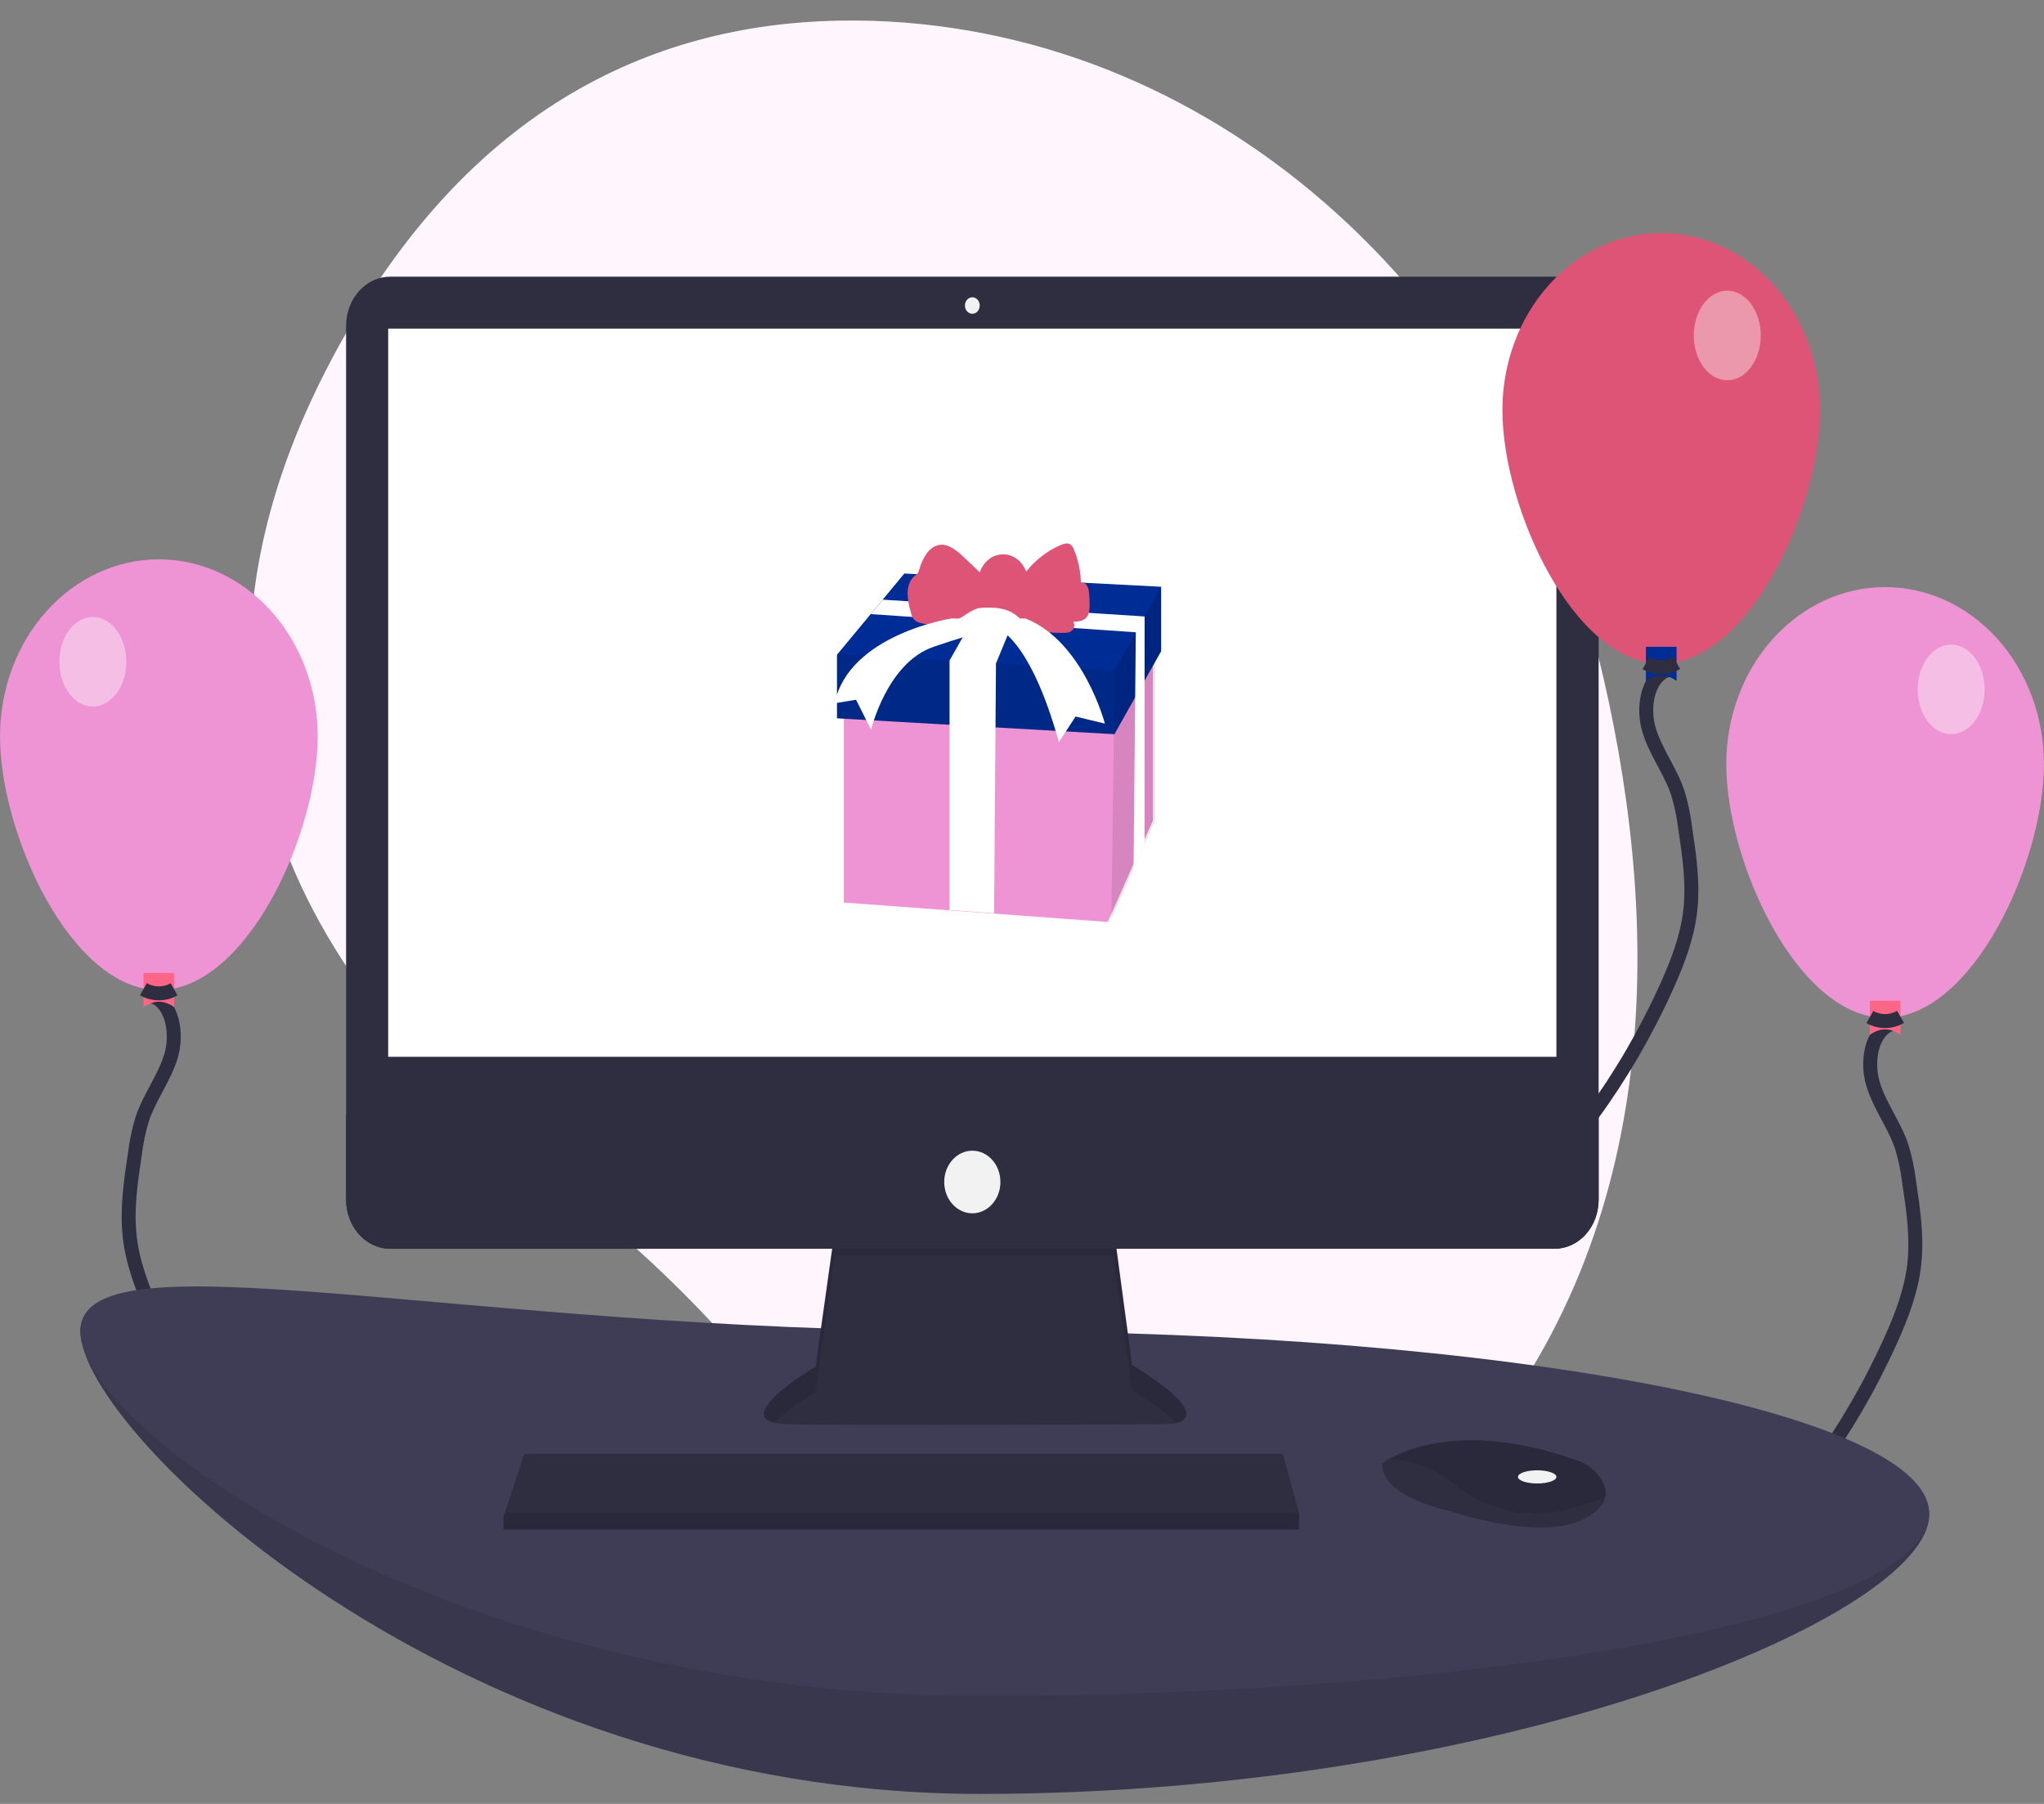 <svg width="102" height="90" viewBox="0 0 102 90" fill="none" xmlns="http://www.w3.org/2000/svg">
<rect x="0" y="0" width="102" height="90" fill="#808080" stroke="none"/>
<g clip-path="url(#clip0_2458_11468)">
<path d="M80.043 33.936C75.753 15.147 60.931 1.584 43.532 1.04C34.334 0.752 24.656 4.15 17.609 16.041C5.012 37.296 18.383 51.985 27.705 58.964C32.209 62.343 36.267 66.406 39.762 71.035C46.059 79.358 58.172 89.7 72.599 73.495C83.055 61.75 82.901 46.451 80.043 33.936Z" fill="#FFF5FC"/>
<path d="M101.998 38.12C101.998 42.997 98.449 50.78 94.072 50.78C89.694 50.78 86.144 42.997 86.144 38.12C86.144 35.779 86.98 33.533 88.466 31.877C89.953 30.221 91.969 29.291 94.072 29.291C96.174 29.291 98.19 30.221 99.677 31.877C101.163 33.533 101.998 35.779 101.998 38.12Z" fill="#EE93D4"/>
<path d="M94.366 51.094C93.37 51.476 93.131 52.989 93.474 54.099C93.816 55.208 94.542 56.129 94.907 57.23C95.074 57.785 95.193 58.356 95.264 58.936C95.473 60.317 95.682 61.722 95.522 63.111C95.369 64.428 94.89 65.671 94.355 66.858C93.32 69.157 92.06 71.322 90.6 73.314" stroke="#2F2E41" stroke-width="0.697"/>
<path d="M94.837 51.63C94.327 51.266 93.818 51.266 93.309 51.63V49.928H94.837V51.63Z" fill="#FF6584"/>
<path d="M93.311 50.741C93.548 50.875 93.811 50.944 94.077 50.943C94.343 50.942 94.605 50.87 94.841 50.734" stroke="#2F2E41" stroke-width="0.697"/>
<path opacity="0.4" d="M97.367 36.628C98.29 36.628 99.038 35.628 99.038 34.394C99.038 33.16 98.29 32.16 97.367 32.16C96.444 32.16 95.695 33.16 95.695 34.394C95.695 35.628 96.444 36.628 97.367 36.628Z" fill="white"/>
<path d="M0 36.736C0 41.612 3.549 49.395 7.927 49.395C12.305 49.395 15.854 41.612 15.854 36.736C15.854 34.394 15.019 32.148 13.532 30.492C12.046 28.837 10.029 27.906 7.927 27.906C5.825 27.906 3.808 28.837 2.322 30.492C0.835 32.148 0 34.394 0 36.736Z" fill="#EE93D4"/>
<path d="M7.633 49.711C8.629 50.093 8.867 51.606 8.525 52.716C8.182 53.825 7.456 54.746 7.091 55.847C6.925 56.402 6.805 56.973 6.734 57.553C6.525 58.934 6.316 60.339 6.477 61.728C6.629 63.046 7.109 64.288 7.643 65.475C8.679 67.774 9.938 69.939 11.399 71.931" stroke="#2F2E41" stroke-width="0.697"/>
<path d="M7.164 50.249C7.673 49.885 8.183 49.885 8.692 50.249V48.547H7.164V50.249Z" fill="#FF6584"/>
<path d="M8.687 49.359C8.45 49.492 8.187 49.562 7.921 49.56C7.655 49.559 7.393 49.488 7.156 49.352" stroke="#2F2E41" stroke-width="0.697"/>
<path opacity="0.4" d="M4.632 35.249C5.555 35.249 6.304 34.249 6.304 33.015C6.304 31.781 5.555 30.781 4.632 30.781C3.709 30.781 2.961 31.781 2.961 33.015C2.961 34.249 3.709 35.249 4.632 35.249Z" fill="white"/>
<path d="M96.27 75.565C96.27 80.588 75.061 89.501 48.899 89.501C22.737 89.501 4.012 71.439 4.012 66.416C4.012 61.393 22.737 71.31 48.899 71.31C75.061 71.31 96.27 70.542 96.27 75.565Z" fill="#3F3D56"/>
<path opacity="0.1" d="M96.27 75.565C96.27 80.588 75.061 89.501 48.899 89.501C22.737 89.501 4.012 71.439 4.012 66.416C4.012 61.393 22.737 71.31 48.899 71.31C75.061 71.31 96.27 70.542 96.27 75.565Z" fill="black"/>
<path d="M96.27 75.512C96.27 80.535 75.061 84.607 48.899 84.607C22.737 84.607 4.012 71.439 4.012 66.416C4.012 61.393 22.737 66.416 48.899 66.416C75.061 66.416 96.27 70.488 96.27 75.512Z" fill="#3F3D56"/>
<path d="M41.66 61.356L40.701 68.179C40.701 68.179 35.978 70.973 39.299 71.055C42.619 71.138 58.264 71.055 58.264 71.055C58.264 71.055 61.289 71.055 56.493 68.096L55.533 60.945L41.66 61.356Z" fill="#2F2E41"/>
<path opacity="0.1" d="M38.63 70.981C39.384 70.234 40.7 69.455 40.7 69.455L41.659 62.633L55.532 62.647L56.492 69.373C57.61 70.063 58.303 70.592 58.708 70.998C59.324 70.841 59.998 70.259 56.492 68.096L55.532 60.945L41.659 61.356L40.7 68.179C40.7 68.179 36.731 70.527 38.63 70.981Z" fill="black"/>
<path d="M77.578 13.805H19.469C18.255 13.805 17.271 14.901 17.271 16.253V59.853C17.271 61.205 18.255 62.3 19.469 62.3H77.578C78.791 62.3 79.775 61.205 79.775 59.853V16.253C79.775 14.901 78.791 13.805 77.578 13.805Z" fill="#2F2E41"/>
<path d="M77.668 16.395H19.371V52.725H77.668V16.395Z" fill="white"/>
<path d="M48.522 15.655C48.726 15.655 48.891 15.471 48.891 15.243C48.891 15.016 48.726 14.832 48.522 14.832C48.318 14.832 48.152 15.016 48.152 15.243C48.152 15.471 48.318 15.655 48.522 15.655Z" fill="#F2F2F2"/>
<path d="M79.775 55.605V59.857C79.775 60.178 79.718 60.496 79.608 60.793C79.497 61.09 79.335 61.36 79.132 61.588C78.927 61.815 78.685 61.995 78.418 62.118C78.152 62.241 77.866 62.304 77.578 62.304H19.469C19.18 62.304 18.895 62.241 18.628 62.118C18.361 61.995 18.119 61.815 17.915 61.588C17.711 61.36 17.549 61.09 17.439 60.793C17.328 60.496 17.271 60.178 17.271 59.857V55.605H79.775Z" fill="#2F2E41"/>
<path d="M64.83 75.494V76.316H25.129V75.659L25.183 75.494L26.162 72.535H64.018L64.83 75.494Z" fill="#2F2E41"/>
<path d="M80.107 74.688C80.034 75.032 79.761 75.395 79.144 75.739C76.931 76.972 72.429 75.41 72.429 75.41C72.429 75.41 68.961 74.753 68.961 73.026C69.058 72.952 69.16 72.885 69.265 72.825C70.196 72.277 73.282 70.923 78.754 72.882C79.157 73.023 79.517 73.286 79.794 73.642C80.016 73.931 80.189 74.297 80.107 74.688Z" fill="#2F2E41"/>
<path opacity="0.1" d="M80.109 74.688C77.4 75.844 74.984 75.93 72.506 74.013C71.256 73.046 70.12 72.807 69.268 72.825C70.198 72.277 73.284 70.923 78.756 72.882C79.159 73.023 79.519 73.286 79.796 73.642C80.018 73.931 80.192 74.297 80.109 74.688Z" fill="black"/>
<path d="M76.709 74.013C77.239 74.013 77.669 73.866 77.669 73.684C77.669 73.503 77.239 73.356 76.709 73.356C76.18 73.356 75.75 73.503 75.75 73.684C75.75 73.866 76.18 74.013 76.709 74.013Z" fill="#F2F2F2"/>
<path d="M48.521 60.534C49.296 60.534 49.923 59.834 49.923 58.972C49.923 58.109 49.296 57.41 48.521 57.41C47.747 57.41 47.119 58.109 47.119 58.972C47.119 59.834 47.747 60.534 48.521 60.534Z" fill="#F2F2F2"/>
<path opacity="0.1" d="M64.83 75.494V76.316H25.129V75.659L25.183 75.494H64.83Z" fill="black"/>
<path d="M83.19 33.438C82.194 33.819 81.955 35.333 82.298 36.442C82.641 37.552 83.366 38.473 83.731 39.573C83.898 40.129 84.018 40.7 84.089 41.28C84.297 42.661 84.506 44.066 84.346 45.455C84.193 46.772 83.714 48.014 83.179 49.202C82.144 51.501 80.885 53.666 79.424 55.658" stroke="#2F2E41" stroke-width="0.697"/>
<path d="M90.827 20.458C90.827 25.335 87.278 33.118 82.9 33.118C78.522 33.118 74.973 25.335 74.973 20.458C74.973 18.117 75.808 15.871 77.294 14.215C78.781 12.559 80.797 11.629 82.9 11.629C85.002 11.629 87.018 12.559 88.505 14.215C89.991 15.871 90.827 18.117 90.827 20.458Z" fill="#DE5476"/>
<path d="M83.663 33.972C83.153 33.608 82.644 33.608 82.135 33.972V32.27H83.663V33.972Z" fill="#002C96"/>
<path d="M82.139 33.083C82.376 33.217 82.639 33.286 82.905 33.285C83.171 33.284 83.433 33.212 83.669 33.076" stroke="#2F2E41" stroke-width="0.697"/>
<path opacity="0.4" d="M86.195 18.972C87.118 18.972 87.866 17.972 87.866 16.738C87.866 15.504 87.118 14.504 86.195 14.504C85.272 14.504 84.523 15.504 84.523 16.738C84.523 17.972 85.272 18.972 86.195 18.972Z" fill="white"/>
<path d="M57.533 31.727V40.933L55.348 45.844V45.844L55.279 45.999L49.494 45.574L47.27 45.41L42.109 45.03V34.017L47.27 34.179L49.578 34.252L55.417 34.436L57.533 31.727Z" fill="#EE93D4"/>
<path opacity="0.1" d="M57.646 32.266V40.929L57.112 42.129V42.129L56.565 43.359V43.359L55.461 45.84L55.584 36.633L55.609 34.776L56.659 33.482V33.482L57.116 32.918L57.646 32.266Z" fill="black"/>
<path d="M57.943 29.274V32.49L57.646 33.016L57.116 33.957L56.647 34.79L55.61 36.631L55.585 36.629L41.768 35.838V32.666L41.802 32.624L43.452 30.635L44.049 29.916L45.129 28.613L57.943 29.274Z" fill="#002C96"/>
<path opacity="0.1" d="M55.61 33.46V36.632L41.768 35.839V32.667L41.802 32.625L55.61 33.46Z" fill="black"/>
<path opacity="0.15" d="M57.945 29.275V32.491L55.611 36.632V33.46L57.945 29.275Z" fill="black"/>
<path d="M57.119 30.756L57.118 32.917L57.117 33.959L57.114 42.128V42.128L56.566 43.358L56.648 34.792L56.66 33.481V33.481L56.679 31.546L43.453 30.638L44.05 29.918L57.119 30.756Z" fill="white"/>
<path d="M50.628 30.859L49.701 33.101L49.693 34.244L49.608 45.566L47.385 45.402V32.952L48.571 30.859H50.628Z" fill="white"/>
<path d="M47.576 31.01C47.04 31.209 46.465 31.231 45.918 31.075C45.812 31.052 45.712 31.001 45.628 30.925C45.537 30.813 45.475 30.676 45.448 30.528C45.351 30.223 45.298 29.902 45.289 29.578C45.296 29.255 45.407 28.917 45.644 28.73C45.692 28.698 45.737 28.66 45.778 28.618C45.828 28.548 45.863 28.468 45.883 28.382C46.045 27.843 46.359 27.275 46.862 27.189C47.327 27.109 47.75 27.471 48.109 27.81L48.895 28.555C48.982 28.294 49.138 28.069 49.343 27.908C49.547 27.748 49.79 27.66 50.04 27.656C50.29 27.652 50.536 27.733 50.744 27.887C50.952 28.041 51.114 28.262 51.207 28.52C51.684 27.923 52.284 27.464 52.956 27.184C53.105 27.122 53.28 27.072 53.416 27.164C53.5 27.233 53.563 27.328 53.599 27.437C53.813 27.959 53.929 28.524 53.94 29.097C53.994 29.076 54.054 29.076 54.109 29.097C54.164 29.119 54.211 29.159 54.243 29.214C54.303 29.324 54.338 29.45 54.343 29.58C54.364 29.78 54.375 29.981 54.375 30.183C54.375 30.395 54.357 30.625 54.233 30.786C54.072 30.994 53.795 31.016 53.548 31.022C53.667 31.14 53.609 31.376 53.478 31.475C53.346 31.575 53.177 31.576 53.018 31.575C52.407 31.568 51.756 31.549 51.247 31.17C51.046 31.021 50.878 30.822 50.677 30.674C50.183 30.31 49.563 30.293 48.992 30.323C48.476 30.35 48.067 30.827 47.576 31.01Z" fill="#DE5476"/>
<path d="M47.464 30.859C47.464 30.859 42.362 31.652 41.65 35.088L42.718 34.912L43.47 36.41C43.47 36.41 44.261 33.062 46.594 32.269C48.927 31.476 49.758 31.344 49.758 31.344C49.758 31.344 51.379 31.785 52.843 37.027L53.673 35.749L55.136 36.102C55.136 36.102 54.069 32.005 51.182 30.859L47.464 30.859Z" fill="white"/>
</g>
<defs>
<clipPath id="clip0_2458_11468">
<rect width="102" height="89" fill="white" transform="translate(0 0.5)"/>
</clipPath>
</defs>
</svg>
